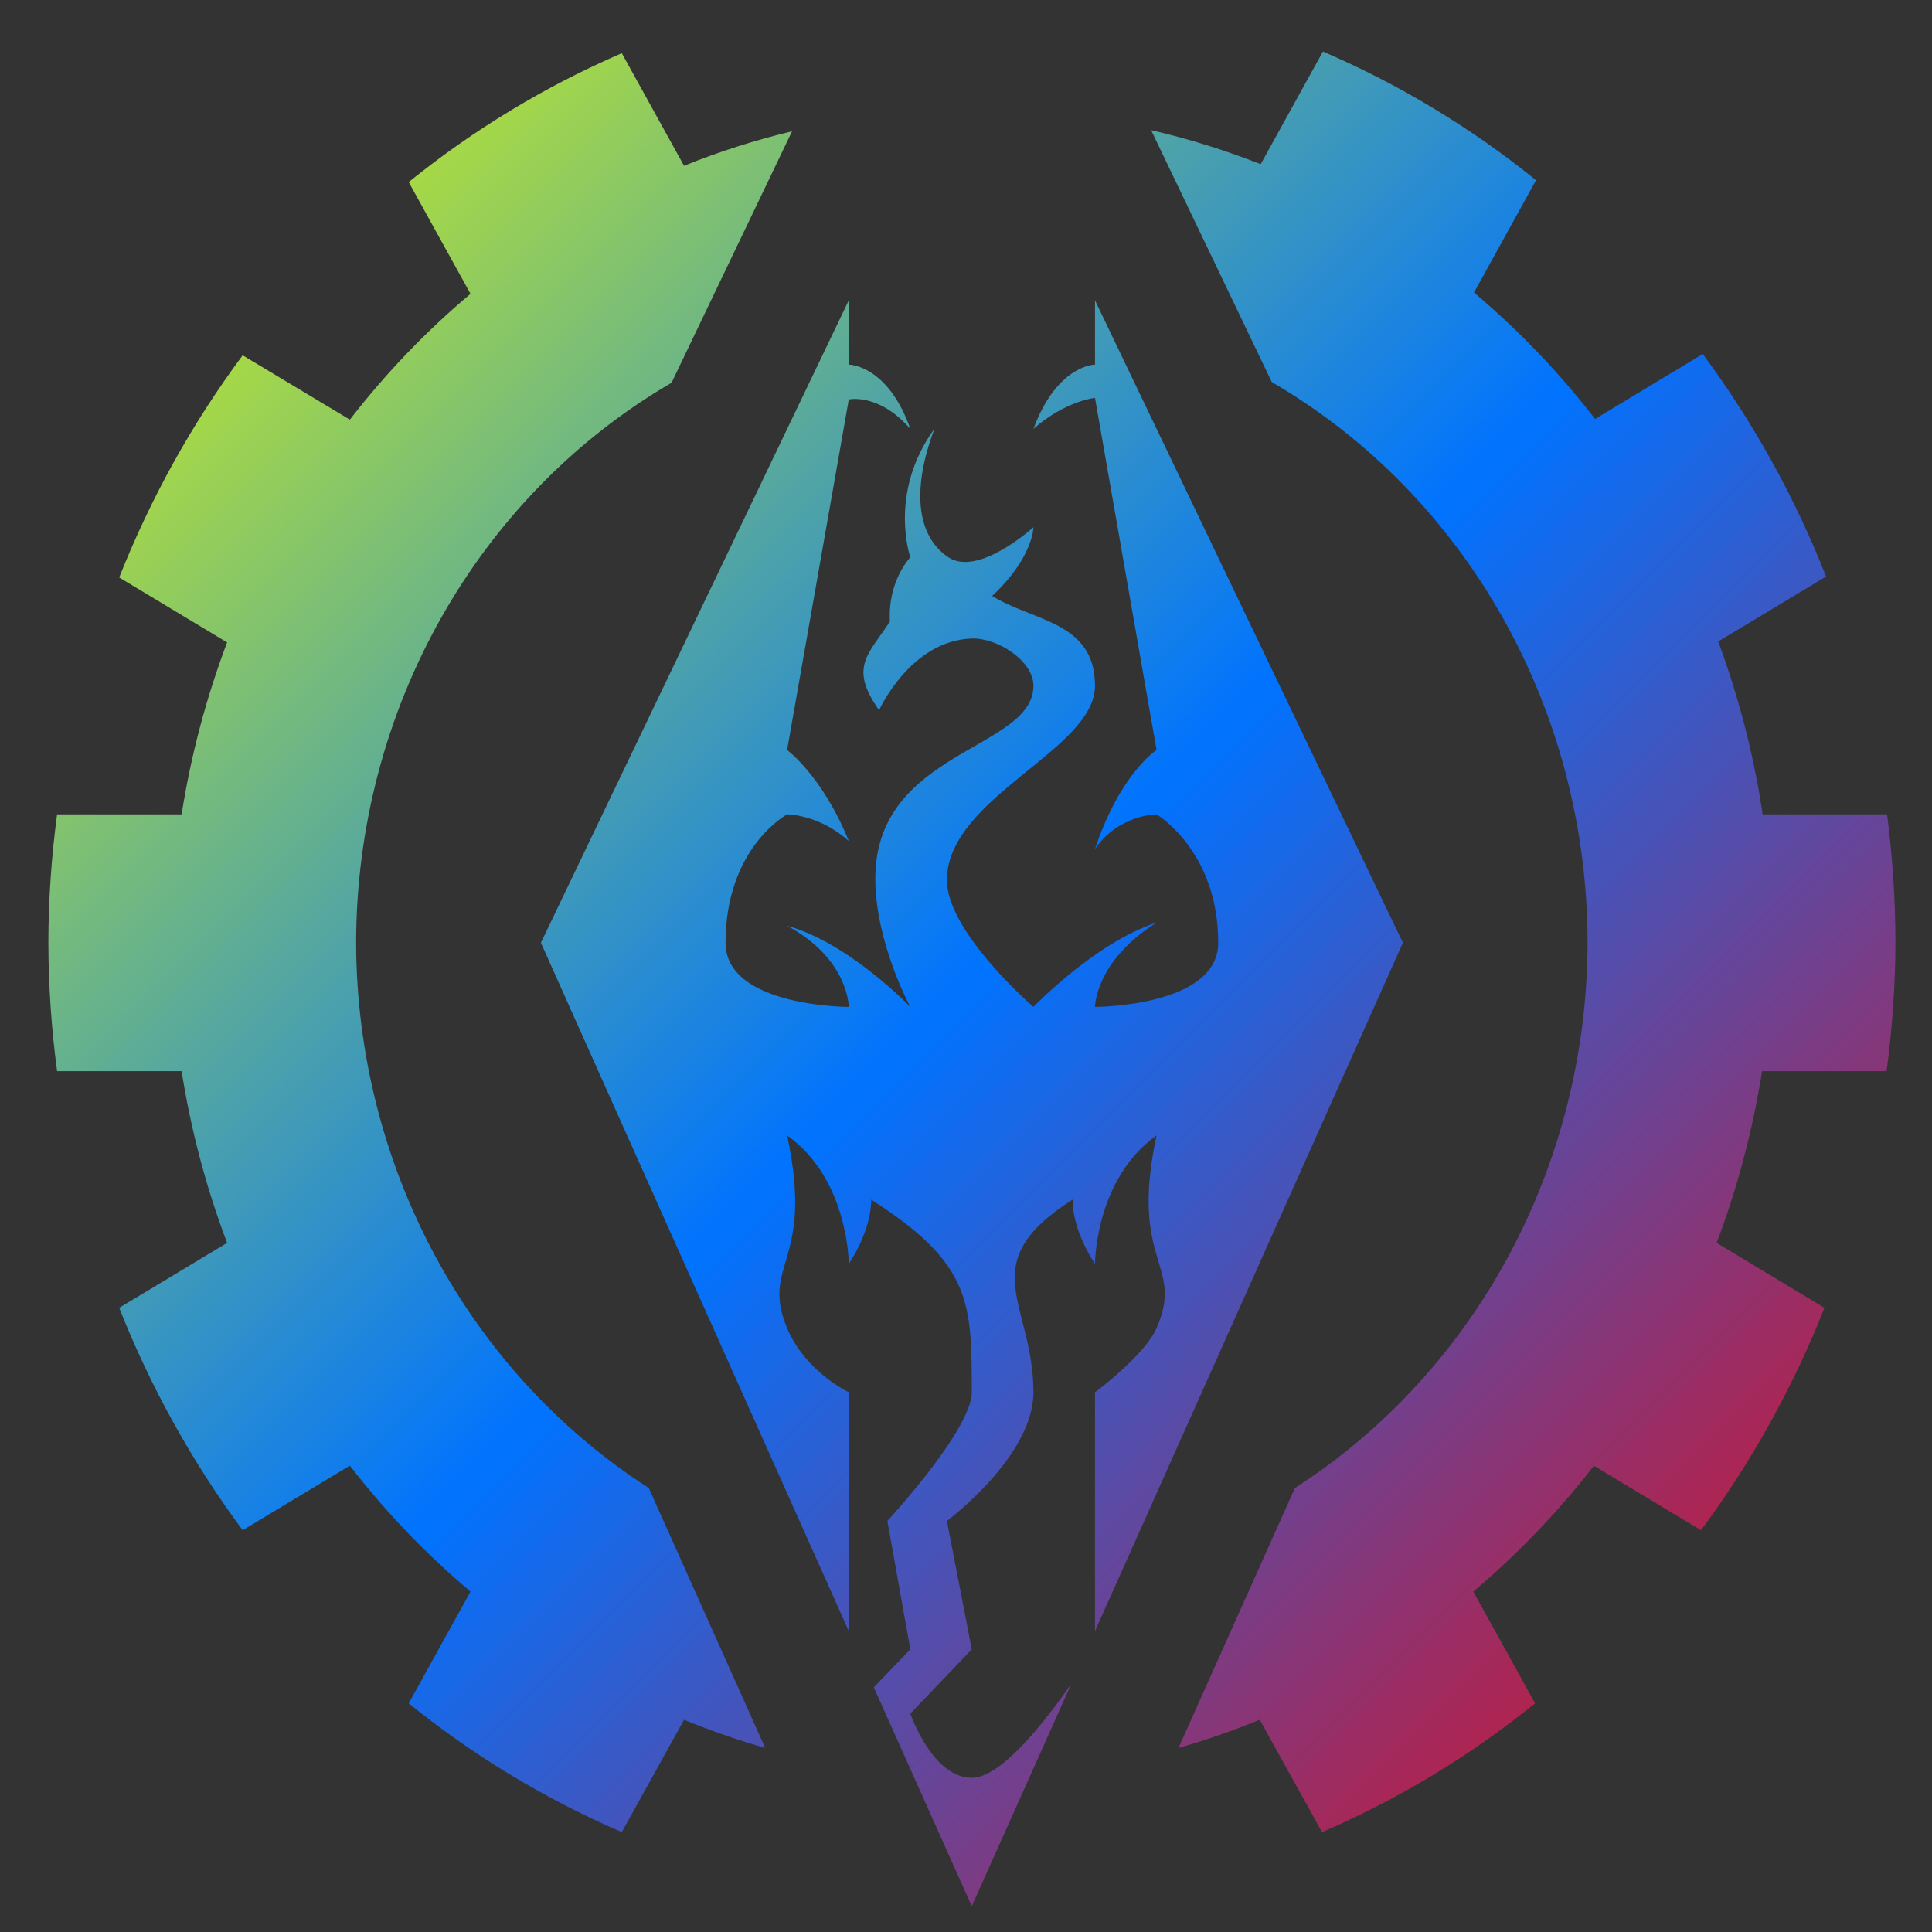 <svg xmlns="http://www.w3.org/2000/svg" xmlns:xlink="http://www.w3.org/1999/xlink" width="64" height="64" viewBox="0 0 64 64" version="1.1"><rect x="0" y="0" width="64" height="64" fill="#333333" stroke="none"/><defs><linearGradient id="linear0" x1="0%" x2="100%" y1="0%" y2="100%"><stop offset="0%" style="stop-color:#e5ff00; stop-opacity:1"/><stop offset="50%" style="stop-color:#0073ff; stop-opacity:1"/><stop offset="100%" style="stop-color:#ff0000; stop-opacity:1"/></linearGradient></defs><g id="surface1"><path style=" stroke:none;fill-rule:nonzero;fill:url(#linear0);" d="M 43.824 1.707 L 41.762 5.438 C 40.578 4.973 39.363 4.594 38.133 4.312 L 42.129 12.656 C 48.586 16.414 52.586 23.52 52.59 31.23 C 52.574 38.594 48.906 45.426 42.895 49.293 L 39.039 57.902 C 39.953 57.645 40.852 57.328 41.73 56.969 L 43.793 60.691 C 46.316 59.605 48.691 58.172 50.852 56.426 L 48.805 52.723 C 50.27 51.484 51.609 50.09 52.801 48.555 L 56.348 50.691 C 58.02 48.434 59.395 45.961 60.438 43.324 L 56.867 41.172 C 57.559 39.34 58.062 37.43 58.371 35.484 L 62.496 35.484 C 62.684 34.074 62.785 32.648 62.789 31.23 C 62.789 29.805 62.691 28.383 62.512 26.977 L 58.391 26.977 C 58.098 25.016 57.602 23.098 56.918 21.25 L 60.492 19.098 C 59.453 16.461 58.078 13.984 56.406 11.727 L 52.84 13.879 C 51.648 12.336 50.301 10.934 48.828 9.691 L 50.883 5.969 C 48.727 4.227 46.352 2.793 43.824 1.707 Z M 20.598 1.762 C 18.074 2.852 15.699 4.285 13.539 6.031 L 15.586 9.734 C 14.117 10.969 12.777 12.367 11.59 13.902 L 8.039 11.77 C 6.367 14.02 4.992 16.496 3.949 19.129 L 7.523 21.281 C 6.828 23.121 6.324 25.023 6.016 26.977 L 1.891 26.977 C 1.703 28.383 1.605 29.805 1.602 31.23 C 1.605 32.648 1.703 34.074 1.891 35.484 L 6.016 35.484 C 6.324 37.43 6.828 39.34 7.523 41.172 L 3.949 43.324 C 4.992 45.961 6.367 48.434 8.039 50.691 L 11.59 48.551 C 12.777 50.09 14.117 51.484 15.586 52.723 L 13.539 56.426 C 15.699 58.172 18.074 59.605 20.598 60.691 L 22.66 56.969 C 23.539 57.328 24.434 57.645 25.348 57.902 L 21.492 49.293 C 15.484 45.426 11.816 38.594 11.797 31.23 C 11.809 23.527 15.801 16.434 22.246 12.68 L 26.238 4.348 C 25.023 4.641 23.824 5.02 22.66 5.492 Z M 28.117 9.949 L 17.918 31.23 L 28.117 54.031 L 28.117 46.121 C 28.117 46.121 26.684 45.449 26.074 43.996 C 25.18 41.852 26.992 41.867 26.074 37.613 C 28.117 39.062 28.117 41.867 28.117 41.867 C 28.117 41.867 28.859 40.809 28.859 39.738 C 32.195 41.867 32.191 43.164 32.191 46.121 C 32.191 47.359 29.395 50.383 29.395 50.383 L 30.156 54.637 L 28.945 55.895 L 32.191 63.145 L 35.484 55.789 C 34.598 57.047 33.168 58.891 32.191 58.891 C 30.883 58.891 30.156 56.766 30.156 56.766 L 32.191 54.637 L 31.367 50.383 C 31.367 50.383 34.234 48.25 34.234 46.121 C 34.234 43.164 32.191 41.867 35.531 39.738 C 35.531 40.809 36.273 41.867 36.273 41.867 C 36.273 41.867 36.273 39.062 38.312 37.613 C 37.395 41.867 39.25 41.867 38.312 43.996 C 37.914 44.906 36.273 46.121 36.273 46.121 L 36.273 54.031 L 46.473 31.23 L 36.273 9.949 L 36.273 12.078 C 36.273 12.078 35.023 12.078 34.234 14.207 C 35.293 13.277 36.273 13.18 36.273 13.18 L 38.312 24.844 C 38.312 24.844 37.105 25.621 36.273 28.125 C 37.059 26.977 38.312 26.977 38.312 26.977 C 38.312 26.977 40.355 28.18 40.355 31.23 C 40.355 33.355 36.273 33.355 36.273 33.355 C 36.273 33.355 36.273 31.848 38.312 30.562 C 36.273 31.227 34.234 33.355 34.234 33.355 C 34.234 33.355 31.312 30.836 31.367 29.102 C 31.449 26.375 36.273 24.844 36.273 22.715 C 36.273 20.59 34.234 20.59 32.867 19.742 C 34.234 18.461 34.234 17.465 34.234 17.465 C 34.234 17.465 32.414 19.121 31.418 18.461 C 30.422 17.801 30.156 16.332 30.953 14.207 C 29.41 16.332 30.156 18.461 30.156 18.461 C 30.156 18.461 29.402 19.238 29.48 20.59 C 28.758 21.688 28.117 22.102 29.121 23.527 C 29.121 23.527 30.156 21.219 32.191 21.152 C 33.035 21.121 34.234 21.891 34.234 22.715 C 34.234 24.844 28.996 24.844 28.996 29.102 C 28.996 31.23 30.156 33.355 30.156 33.355 C 30.156 33.355 28.117 31.227 26.074 30.668 C 28.117 31.766 28.117 33.355 28.117 33.355 C 28.117 33.355 24.035 33.355 24.035 31.23 C 24.035 28.074 26.074 26.977 26.074 26.977 C 26.074 26.977 27.137 26.977 28.117 27.859 C 27.246 25.707 26.074 24.844 26.074 24.844 L 28.117 13.234 C 28.117 13.234 29.105 13.004 30.156 14.207 C 29.406 12.078 28.117 12.078 28.117 12.078 Z M 28.117 9.949 "/></g></svg>
